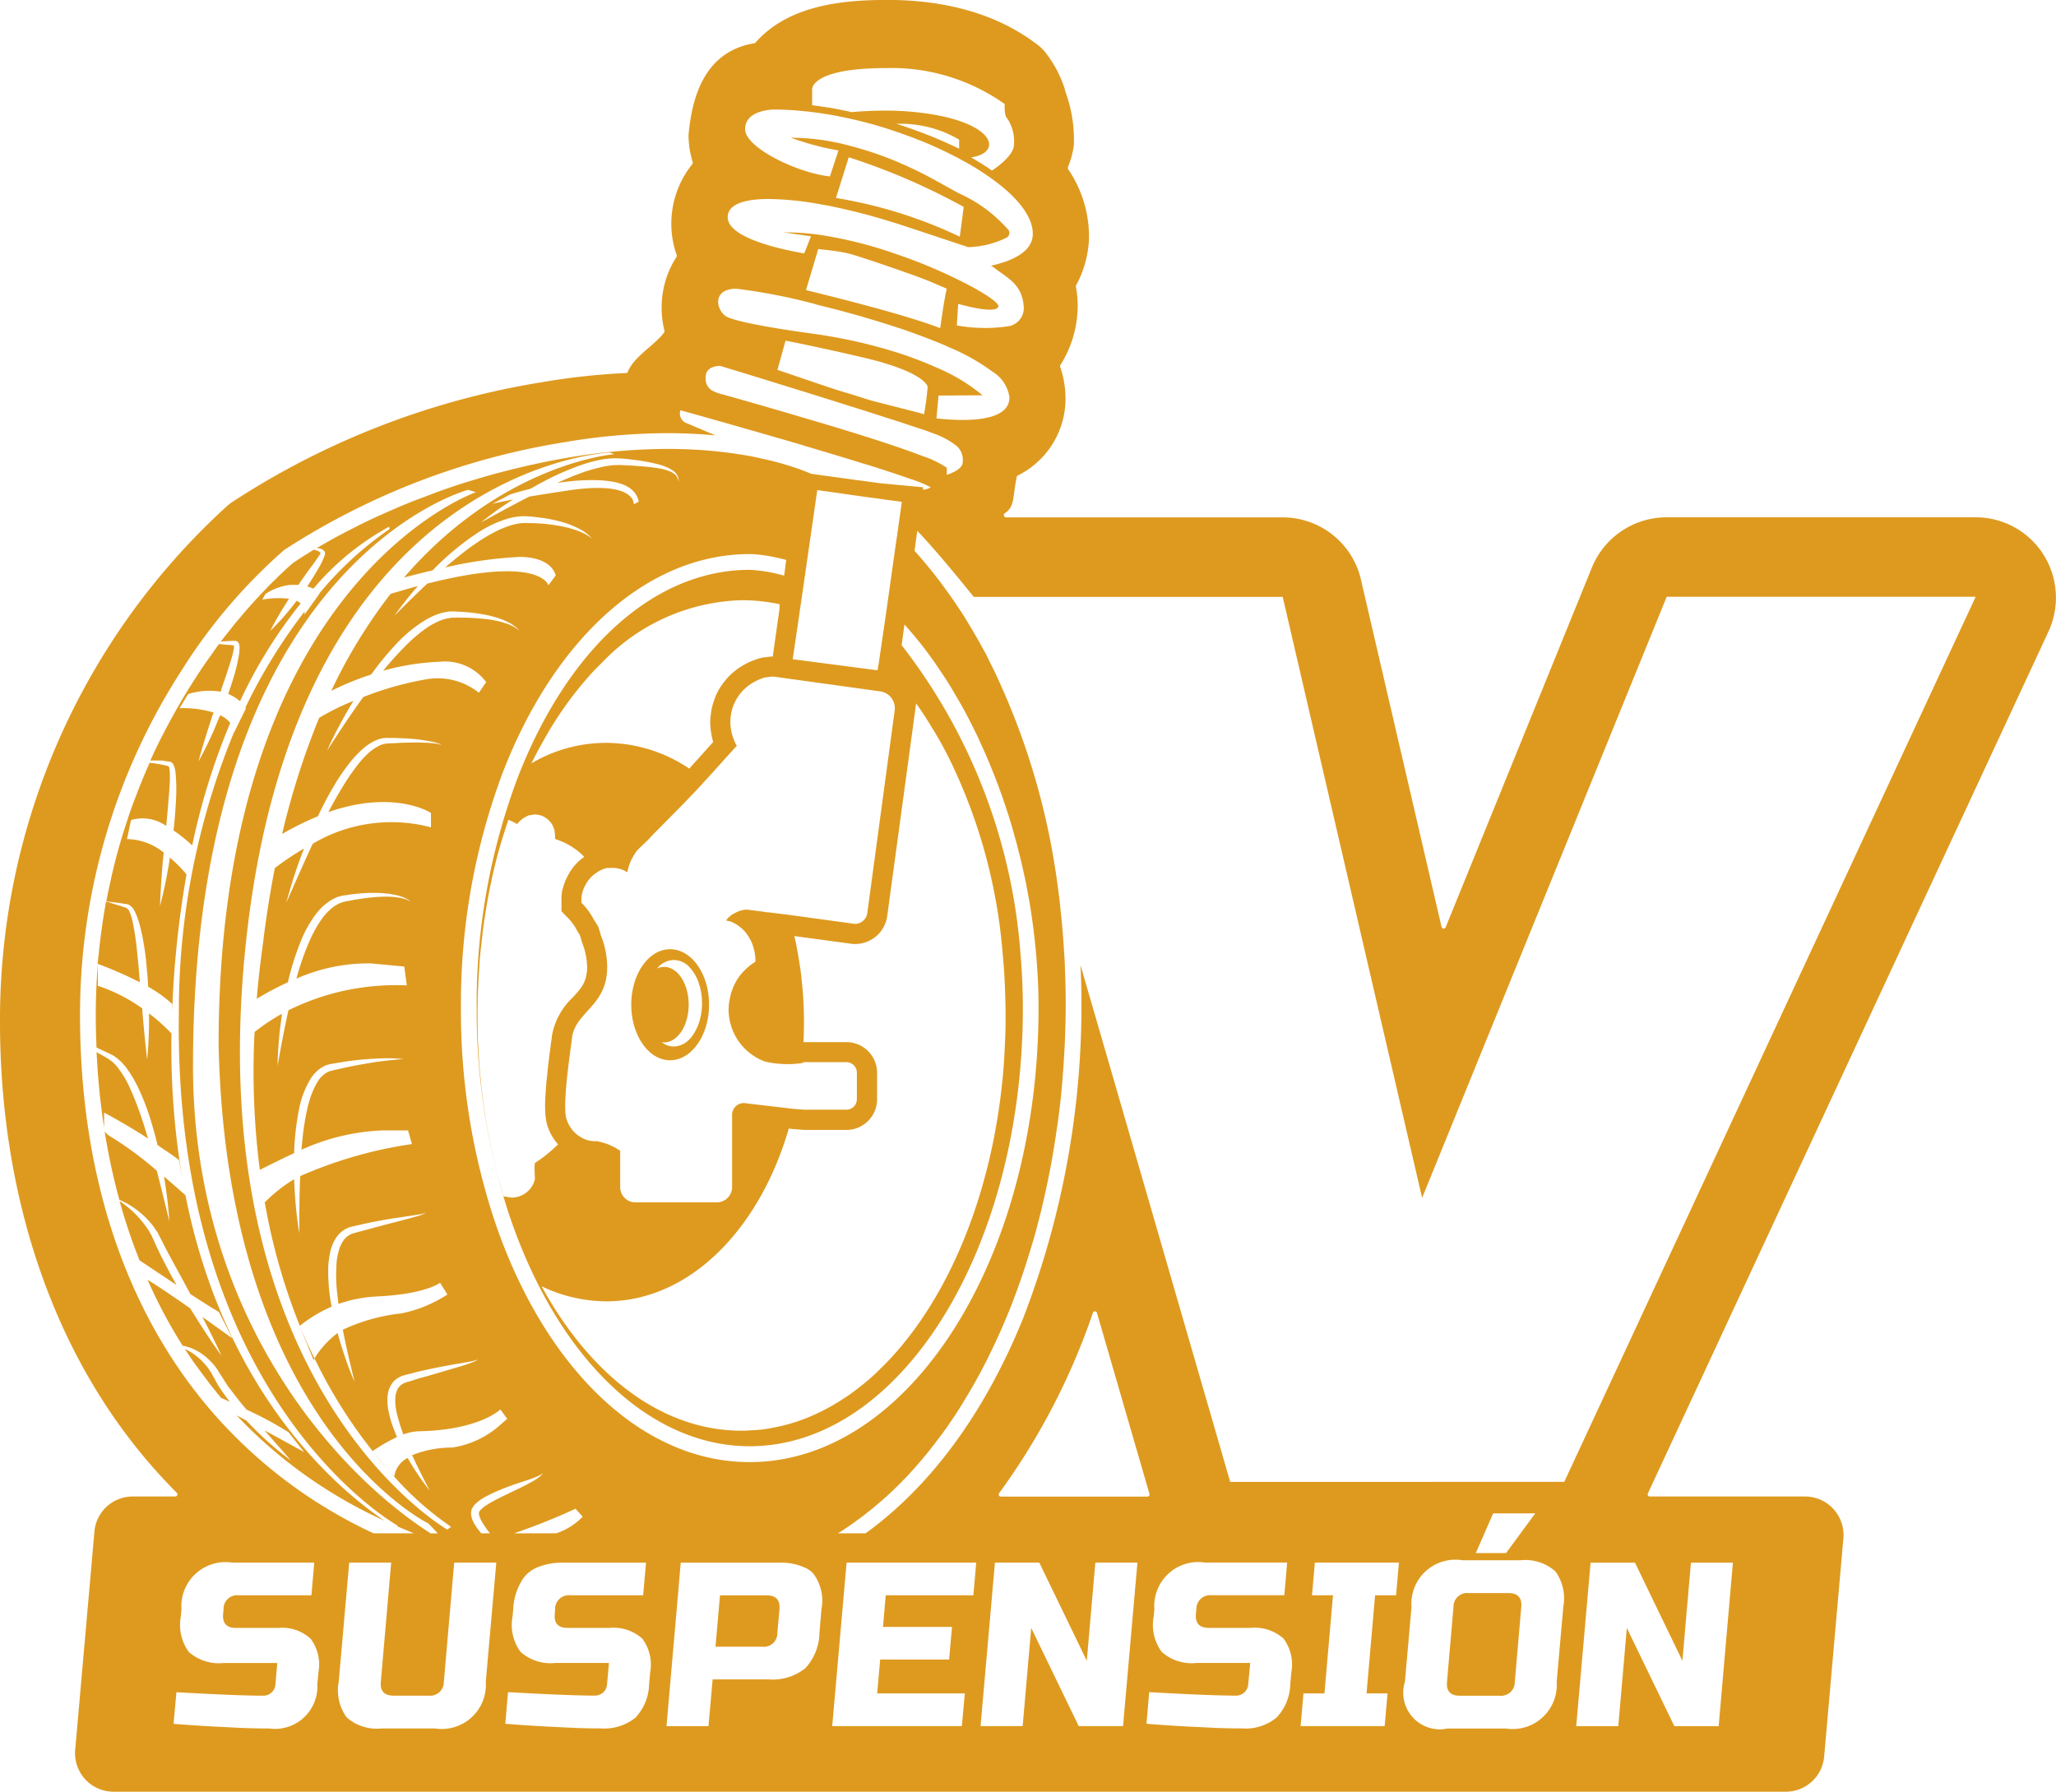 <svg xmlns="http://www.w3.org/2000/svg" width="122.848" height="107.061" viewBox="0 0 122.848 107.061"><g transform="translate(-31.519 -27.97)"><path d="M37.417,63.842c-.036-.44-.081-.878-.126-1.317s-.107-.878-.188-1.307a5.2,5.2,0,0,0-.143-.626,2.506,2.506,0,0,0-.109-.287.477.477,0,0,0-.161-.205.088.088,0,0,0-.053-.027l-.081-.027-.161-.054-.321-.1c-.109-.036-.216-.061-.322-.1s-.2-.061-.3-.08c-.09.5-.171,1-.243,1.522-.036.25-.071.5-.1.76-.017.117-.036.241-.044.358s-.027.233-.036.358c-.027.233-.054.475-.073.716a24.4,24.4,0,0,1,2.517,1.1Z" transform="translate(2.402 22.135)" fill="#de9a1f"/><path d="M39.98,52.766h.18a.048.048,0,0,1,.036.01.124.124,0,0,1,.09.044.019.019,0,0,1,.017.019l.019.008a.1.1,0,0,0,.027.036.475.475,0,0,0,.025.063.988.988,0,0,1,.037.178.764.764,0,0,1-.01.161,1.611,1.611,0,0,1-.027.306,10.913,10.913,0,0,1-.25,1.119c-.109.367-.224.735-.35,1.093-.008.044-.036.088-.044.134a2.709,2.709,0,0,1,.706.438,28.424,28.424,0,0,1,3.627-5.846.905.905,0,0,0-.251-.153c-.143.2-.3.394-.457.582a13.093,13.093,0,0,1-1.11,1.208c.241-.492.519-.957.806-1.424.107-.161.205-.331.312-.492a5.419,5.419,0,0,0-1.594.054l.188-.341a3.4,3.4,0,0,1,1.433-.536c.2-.008.367-.008.528,0a.1.1,0,0,0,.027-.036c.3-.448.626-.888.94-1.317.08-.107.153-.224.233-.331.036-.054.063-.107.1-.161a.3.3,0,0,0,.027-.063c-.008-.027-.063-.063-.107-.1s-.117-.044-.18-.071a.46.46,0,0,0-.115-.027c-.081.046-.161.1-.234.144s-.134.088-.2.124c-.394.243-.635.412-.742.484a.136.136,0,0,0-.036.027.03.03,0,0,0-.019.008s-.161.126-.438.385c-.081.081-.18.17-.287.268-.063.063-.134.126-.207.2l-.151.151c-.2.188-.421.412-.653.664-.109.107-.216.222-.322.339-.429.457-.9.995-1.4,1.6-.144.17-.278.35-.421.528s-.3.368-.44.565l.385-.027C39.783,52.776,39.881,52.776,39.98,52.766Z" transform="translate(5.425 13.495)" fill="#de9a1f"/><path d="M35.768,67.283l.107.053.1.054c.036.027.063.044.1.071a3.375,3.375,0,0,1,.339.287c.1.107.2.224.287.331.09.126.17.241.251.358a8.5,8.5,0,0,1,.421.743,14.328,14.328,0,0,1,.645,1.567c.178.528.331,1.066.474,1.6.027.126.063.243.09.367.421.3.913.6,1.28.9l.243,1.361a47.128,47.128,0,0,1-.691-8.926,11.254,11.254,0,0,0-1.343-1.2v.071A24.32,24.32,0,0,1,37.96,67.6c-.107-.894-.188-1.772-.268-2.658l-.027-.394A9.822,9.822,0,0,0,35.014,63.2v-1.28c-.08.984-.124,2-.124,3.035,0,.394.008.8.017,1.192.008.25.019.5.027.742l.743.35Z" transform="translate(2.351 23.673)" fill="#de9a1f"/><path d="M37.874,57.658l.081.008.027.008h.027a.275.275,0,0,1,.088.054c.019.009.036.036.054.044a.135.135,0,0,0,.036.054l.019.054.017.044a1.346,1.346,0,0,1,.09.35c.008.107.027.222.027.331a10.49,10.49,0,0,1,.008,1.307c-.019.429-.054.859-.09,1.29-.017.2-.036.384-.063.572a9.459,9.459,0,0,1,1.12.9,40.056,40.056,0,0,1,2.273-7.324,1.764,1.764,0,0,0-.6-.457c-.107.233-.205.475-.3.716a21.967,21.967,0,0,1-1,2.05c.2-.743.421-1.46.653-2.184.08-.251.161-.5.251-.743a6.433,6.433,0,0,0-2.033-.26l.511-.842a4.254,4.254,0,0,1,1.943-.143,1.035,1.035,0,0,0,.044-.153c.126-.358.251-.716.367-1.074s.233-.708.322-1.066c.019-.088.036-.178.054-.26a.652.652,0,0,0,.008-.124.131.131,0,0,0,0-.081l-.1-.017-.287-.027c-.161-.008-.322-.027-.492-.046h-.008c-.126.161-.251.333-.367.511q-.552.751-1.1,1.612c-.519.8-1.039,1.682-1.541,2.622-.088.161-.178.322-.258.492-.3.555-.574,1.129-.842,1.728.241-.008.484-.008.725,0C37.652,57.63,37.759,57.639,37.874,57.658Z" transform="translate(3.689 15.812)" fill="#de9a1f"/><path d="M36.235,63.234l.17.027.08.008a.323.323,0,0,1,.109.036.746.746,0,0,1,.3.278,2.856,2.856,0,0,1,.161.322,5.623,5.623,0,0,1,.214.645c.117.446.2.886.27,1.334s.115.878.151,1.324c.037.341.054.672.073,1a7.215,7.215,0,0,1,1.433,1.03v.484a59.828,59.828,0,0,1,.859-8.229,8,8,0,0,0-.995-1c-.017.117-.036.243-.053.367-.144.842-.314,1.692-.538,2.526.036-.869.09-1.719.161-2.578.019-.207.046-.4.063-.618a3.579,3.579,0,0,0-2.193-.806l.241-1.137a2.448,2.448,0,0,1,2.1.35c.017-.107.025-.224.036-.35.036-.421.08-.85.107-1.271.044-.429.071-.85.08-1.271,0-.1,0-.205-.008-.3a2.03,2.03,0,0,0-.036-.287.2.2,0,0,0-.027-.081h-.008l-.081-.025c-.1-.027-.2-.054-.3-.073-.251-.044-.5-.088-.752-.115-.178.394-.35.8-.511,1.208-.107.251-.205.511-.3.771-.071.17-.134.339-.2.519-.1.268-.2.545-.287.832a33.656,33.656,0,0,0-1.056,3.814c-.071.314-.134.636-.2.959a.393.393,0,0,0-.019.107.25.25,0,0,1-.008.08c.214.019.421.046.635.073C36.011,63.19,36.128,63.217,36.235,63.234Z" transform="translate(2.608 18.722)" fill="#de9a1f"/><path d="M44.638,79.068c.322.411.643.788.949,1.137Z" transform="translate(9.148 35.631)" fill="#de9a1f"/><path d="M37.537,68.734c-.18-.519-.377-1.029-.6-1.521a5.852,5.852,0,0,0-.823-1.37,2.873,2.873,0,0,0-.278-.278.522.522,0,0,1-.071-.054.543.543,0,0,1-.08-.053A.678.678,0,0,1,35.6,65.4l-.09-.054-.591-.339a41.843,41.843,0,0,0,.448,4.513v-.9s1.29.681,2.624,1.55C37.849,69.693,37.706,69.209,37.537,68.734Z" transform="translate(2.372 25.828)" fill="#de9a1f"/><path d="M42.952,76.6c-.3-.618-.591-1.261-.878-1.942l.823,2.023Z" transform="translate(7.36 32.556)" fill="#de9a1f"/><path d="M45.484,80.074a.026.026,0,0,1,.008-.017c-.08-.081-.151-.161-.233-.251Z" transform="translate(9.582 36.146)" fill="#de9a1f"/><path d="M40.837,70.347l.01-.01a.313.313,0,0,1-.019-.063Z" transform="translate(6.492 29.499)" fill="#de9a1f"/><path d="M40.723,78.617a.26.26,0,0,0-.063-.073c-.063-.088-.126-.17-.2-.268l-.188-.26-.178-.268-.09-.134c-.027-.054-.054-.1-.081-.153l-.3-.547a.619.619,0,0,0-.08-.124l-.09-.136a1.448,1.448,0,0,0-.18-.233,3.734,3.734,0,0,0-.922-.8,3.176,3.176,0,0,0-.322-.161c.161.251.331.5.5.752.446.609.76,1.03,1.012,1.361l.643.8C40.357,78.445,40.535,78.527,40.723,78.617Z" transform="translate(4.539 33.119)" fill="#de9a1f"/><path d="M39.131,75.267c-.126-.233-.26-.465-.385-.7l-.339-.645c-.109-.216-.224-.429-.322-.645-.054-.115-.109-.224-.161-.331l-.144-.339c-.053-.1-.1-.207-.143-.306l-.09-.151a.84.84,0,0,0-.09-.153,6.044,6.044,0,0,0-1.728-1.747,34.109,34.109,0,0,0,1.183,3.519v.019C37.332,74.067,38.218,74.659,39.131,75.267Z" transform="translate(2.935 29.484)" fill="#de9a1f"/><path d="M41.518,81.522a3.025,3.025,0,0,1,.429.519l.17.277.171.26.08.134.081.126.178.26c.134.161.251.331.385.5.214.277.438.555.67.823a21.02,21.02,0,0,1,2.507,1.351l.932,1.183c-.134-.071-1.2-.664-2.373-1.3.519.591,1.057,1.19,1.577,1.8a19.382,19.382,0,0,1-1.962-1.674c-.241-.233-.474-.475-.706-.716-.2-.109-.385-.207-.574-.306a28.031,28.031,0,0,0,8.846,6.3C49.37,89.338,42.369,83.652,40,71.459l.019.143s-.672-.608-1.271-1.11c.151.886.26,1.782.322,2.677-.251-1.012-.494-2.023-.754-3.026a20.876,20.876,0,0,0-2.909-2.13l-.2-.205c.008.1.027.187.044.287a37.757,37.757,0,0,0,.825,3.778v.008a4.657,4.657,0,0,1,1,.572A4.872,4.872,0,0,1,38.134,73.5a1.746,1.746,0,0,1,.107.16l.109.153c.063.107.115.224.178.341s.107.205.161.312l.161.322c.224.421.448.842.681,1.263.268.484.528.976.788,1.46.681.446,1.307.842,1.7,1.064l.806,1.577c-.09-.063-.859-.609-1.782-1.271.394.76.779,1.531,1.137,2.31-.572-.779-1.1-1.594-1.611-2.419-.09-.134-.17-.268-.251-.4-.957-.672-1.969-1.361-2.551-1.709A29.66,29.66,0,0,0,39.862,80.6a3.006,3.006,0,0,1,.555.16A3.249,3.249,0,0,1,41.518,81.522Z" transform="translate(2.571 27.778)" fill="#de9a1f"/><path d="M59.759,84.132H56.975l-.268,3.07h2.784a.813.813,0,0,0,.913-.833l.126-1.4C60.573,84.409,60.324,84.132,59.759,84.132Z" transform="translate(17.564 39.162)" fill="#de9a1f"/><path d="M86.131,84.052H83.76a.821.821,0,0,0-.913.833l-.385,4.467c-.054.555.205.833.76.833H85.6a.822.822,0,0,0,.913-.833l.385-4.467C86.948,84.33,86.688,84.052,86.131,84.052Z" transform="translate(35.518 39.106)" fill="#de9a1f"/><path d="M153.613,61.1a4.787,4.787,0,0,0-4.057-2.22H131.1a4.823,4.823,0,0,0-4.459,2.989l-8.739,21.5a.13.13,0,0,1-.249-.017l-4.817-20.753a4.8,4.8,0,0,0-4.683-3.715H91.631a.137.137,0,0,1-.081-.243c.618-.4.467-.957.716-2.157a.11.11,0,0,1,.063-.1,5.131,5.131,0,0,0,2.857-4.549,5.966,5.966,0,0,0-.322-1.952.114.114,0,0,1,.019-.107,6.674,6.674,0,0,0,1.029-3.625,6.351,6.351,0,0,0-.115-1.093,6.4,6.4,0,0,0,.788-2.758,7.165,7.165,0,0,0-1.244-4.225.132.132,0,0,1-.019-.1,5.289,5.289,0,0,0,.358-1.3,8.239,8.239,0,0,0-.457-3.1,1.56,1.56,0,0,1-.08-.278A6.942,6.942,0,0,0,93.9,31a3.6,3.6,0,0,0-.285-.278c-.9-.681-3.608-2.756-9.07-2.756-2.65,0-5.927.3-7.9,2.568a.053.053,0,0,1-.046.019c-3.089.5-3.751,3.42-3.939,5.47a5.4,5.4,0,0,0,.251,1.638.145.145,0,0,1-.027.117,5.668,5.668,0,0,0-.932,5.435.139.139,0,0,1-.008.107,5.343,5.343,0,0,0-.572,1.154,5.667,5.667,0,0,0-.153,3.25.149.149,0,0,1-.019.109c-.528.742-1.826,1.45-2.166,2.354-.019.036-.044.071-.09.071a40.474,40.474,0,0,0-5.077.555,47.685,47.685,0,0,0-18.5,7.171c-.071.046-.143.109-.214.161A41.474,41.474,0,0,0,31.519,89.066c0,10.116,3.07,20.609,10.564,28.1a.13.13,0,0,1-.088.222H39.434a2.291,2.291,0,0,0-2.274,2.113l-1.146,13a2.3,2.3,0,0,0,2.274,2.526h99.953a2.3,2.3,0,0,0,2.274-2.113l1.146-13a2.3,2.3,0,0,0-2.274-2.526H130.1a.128.128,0,0,1-.117-.187l23.932-51.49A4.818,4.818,0,0,0,153.613,61.1ZM80.045,33.3a.556.556,0,0,1,.143-.322c.306-.375,1.263-.94,4.289-.94a11.687,11.687,0,0,1,6.974,2.078l.1.071s-.044.691.153.861a2.461,2.461,0,0,1,.4,1.558c0,.618-.93,1.3-1.315,1.556-.054-.036-.1-.071-.153-.107-.339-.233-.716-.457-1.091-.681,1.728-.25,1.548-1.772-1.826-2.48a16.733,16.733,0,0,0-3.359-.314c-.706,0-1.37.037-1.96.09-.446-.107-.886-.188-1.288-.26-.314-.044-.645-.1-1.012-.143a.122.122,0,0,0-.054-.008Zm8.784,3.018v.536a28.265,28.265,0,0,0-3.743-1.485A6.9,6.9,0,0,1,88.829,36.314ZM77.458,39.86a18.176,18.176,0,0,1,3.294.358h.036c.063.008.126.025.188.036a36.006,36.006,0,0,1,3.929,1.012.033.033,0,0,1,.027.008c.161.044.331.1.492.153,1.012.331,3.519,1.173,3.922,1.3a.387.387,0,0,0,.1.008,5.6,5.6,0,0,0,2.2-.555.326.326,0,0,0,.134-.465,8.608,8.608,0,0,0-2.945-2.186c-.027-.008-.063-.036-.09-.044-.9-.492-1.942-1.11-3.043-1.594a.3.3,0,0,0-.09-.044c-.126-.054-.26-.109-.385-.17a21.055,21.055,0,0,0-2.991-1.013,13.5,13.5,0,0,0-3.464-.465,16.726,16.726,0,0,0,2.846.762l-.509,1.548c-1.853-.178-5.068-1.692-5.068-2.819,0-1.147,1.629-1.175,1.736-1.175a16.7,16.7,0,0,1,1.864.109,1.824,1.824,0,0,1,.205.017c.063.01.134.019.2.027.331.036.662.09,1,.144.214.036.429.071.653.124.214.037.438.09.662.136.107.025.207.053.314.071a.218.218,0,0,0,.071.017c.735.18,1.46.385,2.176.628.1.036.2.071.3.1l.375.134a.113.113,0,0,1,.063.027A22.836,22.836,0,0,1,88.542,37.3a1.093,1.093,0,0,1,.178.09.429.429,0,0,1,.117.063.287.287,0,0,1,.08.044,15.55,15.55,0,0,1,1.5.9l.18.124c.063.036.115.081.178.126,1.514,1.085,2.454,2.247,2.454,3.286V42c-.036.959-1.1,1.46-1.971,1.711-.09.027-.178.053-.26.071-.1.027-.178.044-.268.063a1.965,1.965,0,0,1,.233.153l.216.161c.733.536,1.433.922,1.512,2.174A1.1,1.1,0,0,1,91.8,47.46a9.543,9.543,0,0,1-3.106-.044c.008-.3.08-1.29.08-1.29s2.256.662,2.4.161c.063-.2-.779-.788-2.132-1.468a2.126,2.126,0,0,0-.2-.1A30.135,30.135,0,0,0,85.212,43.2a.579.579,0,0,0-.109-.036,25,25,0,0,0-4.333-1.119,14.075,14.075,0,0,0-2.256-.188h-.161l1.629.233c-.027.008-.358.949-.421,1.02C78.3,42.894,75,42.205,75,40.951,75,40.182,75.971,39.86,77.458,39.86Zm4.011-.059c.054-.178.764-2.434.764-2.434A39.2,39.2,0,0,1,89.1,40.331s-.221,1.779-.239,1.779A27.343,27.343,0,0,0,81.469,39.8Zm6.226,7.777c-2.015-.788-6.3-1.853-8.016-2.274l.732-2.458c0,.019,1.141.1,1.811.273.555.126,4,1.314,4.712,1.609.01,0,1.152.485,1.152.494C87.88,46.145,87.73,47.408,87.695,47.577ZM75.5,45.221h.01a34.679,34.679,0,0,1,4.7.913c.071.027.153.046.241.073,1.487.358,3.135.823,4.71,1.343.08.027.153.044.224.071q1.021.349,1.96.725c.019.01.036.01.054.019.285.115.555.224.815.35a12.238,12.238,0,0,1,2.6,1.458,2.15,2.15,0,0,1,1.022,1.541c0,1.843-4.1,1.261-4.36,1.261,0,0,.09-1.091.126-1.37l2.622-.017A10.757,10.757,0,0,0,87.4,49.9l-.054-.027c-.6-.26-1.29-.536-2.1-.8-.233-.073-.482-.144-.733-.224a31,31,0,0,0-4.3-.923l-.564-.08s-4.272-.574-4.817-1.02C74.271,46.359,74.137,45.232,75.5,45.221Zm11.236,7.5c-.341-.107-2.828-.723-3.257-.847-.457-.144-.932-.3-1.414-.44l-.645-.2c-.492-.153-3.43-1.163-3.447-1.163l.482-1.743c1.047.188,4.644.976,5.557,1.236l.134.037c.207.061.4.124.6.187,1.889.618,2.193,1.173,2.2,1.3A15.941,15.941,0,0,1,86.732,52.724Zm-12.2-2.891s.536.161,1.387.421,2.033.626,3.3,1.02l.348.107c.878.27,1.8.565,2.687.842.9.278,1.772.565,2.534.806.088.027.178.054.26.081.1.036.178.061.268.088.591.2,1.1.368,1.5.492a.331.331,0,0,0,.09.036c.187.073.339.126.457.171a4.614,4.614,0,0,1,1.181.626c.017.008.036.027.054.036a1.1,1.1,0,0,1,.438,1.039c0,.375-.626.635-.859.716a.224.224,0,0,1-.09.027v-.421a6.069,6.069,0,0,0-1.477-.708c-1.621-.626-4.262-1.45-6.67-2.157-2.739-.815-5.175-1.5-5.408-1.558a2.392,2.392,0,0,1-.492-.2.009.009,0,0,0-.01-.008.817.817,0,0,1-.348-.788C73.68,49.842,74.457,49.833,74.53,49.833ZM36.3,88.627a37.894,37.894,0,0,1,6.042-20.556,32.567,32.567,0,0,1,6.1-7.19l.017-.017.019-.019A43.285,43.285,0,0,1,65.263,54.39a36.954,36.954,0,0,1,6.151-.538c1.039,0,2,.054,2.865.134-.358-.151-.681-.285-.949-.4-.421-.178-.7-.3-.771-.322a.62.62,0,0,1-.385-.779c.8.216,4.029,1.129,7.288,2.078.019.008.046.019.071.027,1.137.339,2.356.7,3.529,1.066l.143.044c.134.036.268.08.4.117l.019.025h.063c.708.234,1.351.44,1.87.618a.383.383,0,0,0,.1.036l.019.01c.054.008.09.036.134.044a.543.543,0,0,0,.1.036,6.6,6.6,0,0,1,1.217.5.916.916,0,0,1-.465.143l.019-.143-2.5-.234-.752-.1-.153-.025-.653-.081-.241-.036-1.9-.26L80,56.279h-.019a.579.579,0,0,0-.107-.046,14.114,14.114,0,0,0-1.361-.482c-.205-.063-.421-.126-.645-.18-.115-.036-.233-.063-.35-.09-.17-.044-.331-.08-.509-.115-.216-.054-.44-.1-.672-.144-.287-.053-.591-.1-.894-.143-.287-.044-.591-.08-.9-.117-.547-.063-1.119-.107-1.736-.134-.117-.008-.243-.017-.377-.017-.331-.01-.662-.019-1.012-.019a36.3,36.3,0,0,0-5.99.528,46.457,46.457,0,0,0-5.085,1.173c-.708.207-1.4.421-2.05.645-.331.117-.662.233-.984.358s-.645.243-.949.358c-.18.063-.358.144-.538.216-.367.143-.716.3-1.056.448-.171.071-.341.151-.5.222-.547.243-1.047.484-1.5.716-.233.117-.465.234-.681.35-.322.17-.626.331-.894.484s-.53.3-.752.429a.725.725,0,0,1,.2.027.518.518,0,0,1,.233.126.25.25,0,0,1,.044.063l.008.017.01.01v.025a.061.061,0,0,1,.008.037v.025a.418.418,0,0,1-.036.134,1.936,1.936,0,0,1-.081.207,4.067,4.067,0,0,1-.178.367c-.243.429-.5.85-.771,1.254a1.81,1.81,0,0,1,.368.134A15.9,15.9,0,0,1,54.77,59.44l.027.143a20.48,20.48,0,0,0-4.208,3.86l.008.017-.886,1.236a1.4,1.4,0,0,0,.008-.188,32.131,32.131,0,0,0-3.537,5.74c.01.008.019.027.036.044L45.5,71.75v-.027a43.8,43.8,0,0,0-3.294,16.751c-.339,23.144,13.035,30.63,13.035,30.63l.063.09c.054.017.1.044.153.063.26.107.519.222.8.331H53.839a28.878,28.878,0,0,1-9.391-6.966C39.12,106.632,36.3,98.332,36.3,88.627ZM86.4,66.271c.278.339.555.7.806,1.064.143.188.268.377.394.565.367.536.725,1.091,1.056,1.682.4.653.762,1.353,1.112,2.069.115.224.222.448.321.681.216.457.421.93.618,1.414.153.377.306.752.448,1.137a.749.749,0,0,1,.046.126c.115.314.233.626.331.94.088.25.17.5.25.752.1.322.2.645.287.967s.188.653.268.984.171.653.243.984.153.672.224,1.012l.134.708c.08.429.153.859.214,1.288.081.547.153,1.085.207,1.64.027.233.053.474.071.716.027.268.044.547.063.823.017.251.036.511.044.771.027.536.036,1.074.036,1.611,0,14.979-7.726,27.128-17.262,27.128-6.66,0-12.453-5.944-15.318-14.656A39.9,39.9,0,0,1,59.06,88.206a39.379,39.379,0,0,1,2.515-14.118c3.026-7.8,8.5-13.01,14.736-13.01a4.577,4.577,0,0,1,.492.027c.09.008.188.019.287.036a6.565,6.565,0,0,1,.762.134c.088.019.187.036.285.063.117.027.243.054.358.09l-.008.08-.027.171-.017.178-.036.243-.036.268a8.829,8.829,0,0,0-2.061-.35c-5.657,0-10.842,4.647-13.859,12.418A38.45,38.45,0,0,0,60,88.206a39.325,39.325,0,0,0,1.889,12.185c2.848,8.631,8.381,13.994,14.424,13.994,9,0,16.323-11.747,16.323-26.179,0-1.074-.046-2.14-.136-3.177v-.01a34.149,34.149,0,0,0-7.108-18.5l.161-1.173.008-.063C85.846,65.6,86.125,65.93,86.4,66.271ZM60.312,118.888a5.548,5.548,0,0,0,.484.7h-.519a3.908,3.908,0,0,1-.358-.475,1.653,1.653,0,0,1-.241-.572.818.818,0,0,1,.025-.385.877.877,0,0,1,.046-.09c.017-.036.036-.054.044-.08s.036-.046.054-.073l.063-.063a2.505,2.505,0,0,1,.474-.367c.17-.1.341-.188.511-.268.339-.161.681-.3,1.03-.429s.7-.243,1.047-.358c.17-.054.348-.117.519-.188a1.494,1.494,0,0,0,.241-.107.556.556,0,0,0,.224-.153.579.579,0,0,1-.18.216c-.071.053-.151.107-.222.161-.161.107-.322.187-.484.277-.331.18-.664.331-.995.492s-.662.314-.976.484c-.161.08-.312.17-.457.26a1.754,1.754,0,0,0-.385.3.4.4,0,0,0-.107.144.284.284,0,0,0-.008.151A1.327,1.327,0,0,0,60.312,118.888ZM57.2,117.035c-.321-.394-.608-.8-.886-1.225-.151-.243-.3-.484-.438-.726a1.482,1.482,0,0,0-.8,1.12,18.575,18.575,0,0,0,3.393,2.991l-.222.17s-14.89-8.532-12.025-35.15c3.045-28.427,21.739-29.206,21.739-29.206l.26.1s-6.643.509-12.562,7.368c.2-.054.85-.224,1.711-.429a15.977,15.977,0,0,1,2.739-2.274,6.952,6.952,0,0,1,1.657-.788,3.9,3.9,0,0,1,.93-.17h.233c.081.008.153.008.234.017a3.616,3.616,0,0,1,.446.046,8.426,8.426,0,0,1,1.774.367l.214.08.207.09c.071.027.143.063.205.09s.134.071.205.107a2.508,2.508,0,0,1,.7.555,2.105,2.105,0,0,0-.368-.251l-.088-.053-.109-.046a1.155,1.155,0,0,0-.2-.088,5.139,5.139,0,0,0-.832-.26,10.4,10.4,0,0,0-1.738-.233c-.151-.01-.3-.01-.438-.01-.071,0-.153-.008-.224-.008l-.205.008a3.346,3.346,0,0,0-.815.18c-.134.044-.26.1-.394.151s-.26.117-.385.18q-.39.2-.752.429a14.425,14.425,0,0,0-1.416,1.02c-.285.224-.564.458-.832.691a24.684,24.684,0,0,1,4.413-.628s1.826-.1,2.195,1.1l-.44.591s-.457-1.816-7.234-.1c-.672.628-1.326,1.271-1.969,1.925a21.72,21.72,0,0,1,1.405-1.78c-.511.134-1.049.3-1.629.465a31.079,31.079,0,0,0-3.546,5.8,16.47,16.47,0,0,1,2.381-.976c.115-.151.224-.3.331-.448a18.45,18.45,0,0,1,1.28-1.494,8.168,8.168,0,0,1,1.55-1.263,4.226,4.226,0,0,1,.932-.44,3.519,3.519,0,0,1,.518-.115,1.306,1.306,0,0,1,.27-.01.619.619,0,0,1,.126,0l.124.01a10.614,10.614,0,0,1,1.979.249c.081.019.161.046.243.063l.241.073c.081.025.153.061.233.088.036.019.081.027.117.046l.115.053a.648.648,0,0,1,.109.054l.115.054a1.545,1.545,0,0,1,.207.134,1.729,1.729,0,0,1,.2.151.861.861,0,0,1,.161.188,1.415,1.415,0,0,0-.4-.287c-.071-.025-.143-.071-.214-.1l-.117-.044a.6.6,0,0,1-.115-.036,5.642,5.642,0,0,0-.94-.216c-.161-.027-.322-.036-.484-.053s-.322-.027-.484-.036-.322-.019-.484-.019-.322,0-.484-.008l-.124.008h-.117a.919.919,0,0,0-.224.027,2.572,2.572,0,0,0-.438.107,4.5,4.5,0,0,0-.825.421,8.93,8.93,0,0,0-1.441,1.227,18.466,18.466,0,0,0-1.236,1.387,14.444,14.444,0,0,1,3.376-.536,3.074,3.074,0,0,1,2.775,1.217l-.438.636a3.927,3.927,0,0,0-3.072-.815,19.073,19.073,0,0,0-3.841,1.074v.008c-.752,1.039-1.468,2.113-2.157,3.2.251-.591.547-1.163.859-1.736.224-.421.467-.832.718-1.244a14.523,14.523,0,0,0-2.05,1.012,46.244,46.244,0,0,0-2.212,6.939,17.429,17.429,0,0,1,2.139-1.056c.019-.037.027-.063.046-.1.268-.565.563-1.129.886-1.675a12.393,12.393,0,0,1,1.083-1.567,7.13,7.13,0,0,1,.681-.7,3.326,3.326,0,0,1,.4-.3,2.959,2.959,0,0,1,.457-.233,1.511,1.511,0,0,1,.53-.107h.484l.474.019.484.025c.314.027.635.063.949.117.161.027.314.054.475.09.071.027.151.044.224.071a1.043,1.043,0,0,1,.222.1,2.632,2.632,0,0,0-.465-.1c-.153-.019-.314-.027-.465-.036-.322-.008-.636-.019-.949-.008l-.475.008-.474.027-.234.008-.126.008a.42.42,0,0,0-.107.008,1.148,1.148,0,0,0-.4.109,2.685,2.685,0,0,0-.716.492,5.339,5.339,0,0,0-.609.672,13.618,13.618,0,0,0-1.029,1.531c-.251.419-.494.85-.716,1.288,3.965-1.378,6.124.054,6.124.054v.859a9.2,9.2,0,0,0-7.056.976c-.027.046-.044.081-.063.117-.519,1.127-1.02,2.264-1.522,3.41a29.828,29.828,0,0,1,1.057-3.24,17.1,17.1,0,0,0-1.747,1.173c-.268,1.405-.511,2.882-.7,4.45-.161,1.154-.287,2.264-.377,3.357a17.847,17.847,0,0,1,1.862-.986,15.763,15.763,0,0,1,.789-2.5,6.769,6.769,0,0,1,.984-1.7,4.7,4.7,0,0,1,.35-.367,4.914,4.914,0,0,1,.411-.312,2.874,2.874,0,0,1,.475-.234c.088-.025.17-.044.26-.061l.071-.019h.054l.124-.019a10.206,10.206,0,0,1,1.962-.124l.241.017.251.027a1.182,1.182,0,0,1,.241.036l.117.019.126.025.115.027.117.036c.08.027.161.054.233.081a1.852,1.852,0,0,1,.224.115.594.594,0,0,1,.187.144,1.207,1.207,0,0,0-.429-.188c-.08-.019-.161-.044-.233-.054l-.115-.017-.126-.019a5.542,5.542,0,0,0-.949-.017,3.936,3.936,0,0,0-.475.036c-.161.008-.322.036-.475.053l-.474.073c-.161.027-.314.063-.475.088l-.115.019-.054.019-.054.008c-.071.017-.143.044-.205.063a2.279,2.279,0,0,0-.385.205,2.646,2.646,0,0,0-.339.287,2.493,2.493,0,0,0-.3.331,6.193,6.193,0,0,0-.5.771,7.361,7.361,0,0,0-.4.832,15.116,15.116,0,0,0-.626,1.763c-.036.117-.063.224-.1.341a10.652,10.652,0,0,1,4.449-.913l2,.188.151,1.127a14.441,14.441,0,0,0-7.073,1.487c-.241,1.091-.457,2.2-.645,3.313,0-.636.054-1.271.109-1.908.044-.394.1-.8.151-1.2a12.274,12.274,0,0,0-1.638,1.093,45.79,45.79,0,0,0,.314,8.237c.115-.054,1.039-.53,2.05-1a15.668,15.668,0,0,1,.3-2.66,5.517,5.517,0,0,1,.7-1.808,2.1,2.1,0,0,1,.762-.716c.036-.019.08-.036.115-.054l.134-.044.136-.036c.044-.01.08-.01.115-.019.161-.027.314-.054.475-.08a16.561,16.561,0,0,1,1.9-.216c.323-.019.636-.036.957-.036s.636.017.959.053c-.322.01-.636.046-.949.081s-.628.071-.94.126c-.618.1-1.244.214-1.853.35-.153.036-.3.071-.465.107l-.109.027-.1.025-.088.037a.248.248,0,0,0-.09.044,1.561,1.561,0,0,0-.574.582,4.8,4.8,0,0,0-.375.806,8.681,8.681,0,0,0-.243.867,15.252,15.252,0,0,0-.277,1.809c-.019.188-.036.367-.054.555a12.886,12.886,0,0,1,4.817-1.156H55.9l.233.815a25.589,25.589,0,0,0-6.679,1.916c-.046,1.137-.054,2.274-.046,3.42-.107-.608-.178-1.225-.233-1.853-.036-.457-.063-.922-.08-1.387a9.116,9.116,0,0,0-1.755,1.387,36.6,36.6,0,0,0,2.094,7.378,8.241,8.241,0,0,1,1.9-1.146,11.033,11.033,0,0,1-.2-2.427,5.7,5.7,0,0,1,.134-.922,2.556,2.556,0,0,1,.412-.878,1.589,1.589,0,0,1,.385-.35,1.476,1.476,0,0,1,.474-.205c.153-.036.3-.071.448-.1l.44-.1c.591-.126,1.181-.233,1.78-.322l.9-.134c.153-.027.3-.046.448-.071a1.482,1.482,0,0,0,.429-.117,1.124,1.124,0,0,1-.2.107l-.216.081c-.151.044-.3.08-.438.126-.3.08-.582.151-.878.233-.582.143-1.156.3-1.738.457l-.867.233a1.124,1.124,0,0,0-.6.429,1.979,1.979,0,0,0-.312.725,3.576,3.576,0,0,0-.117.833,9.286,9.286,0,0,0,.063,1.719c.019.178.036.348.063.519a8.176,8.176,0,0,1,2.337-.448c2.9-.143,3.732-.815,3.732-.815l.44.7a7.9,7.9,0,0,1-2.75,1.129,10.956,10.956,0,0,0-3.5.976c.205,1.047.448,2.086.708,3.125-.243-.547-.448-1.1-.636-1.665-.143-.421-.268-.842-.385-1.263a5.532,5.532,0,0,0-1.378,1.512,29.134,29.134,0,0,0,3.474,5.543,10,10,0,0,1,1.458-.842.221.221,0,0,0-.025-.046c-.1-.241-.188-.474-.278-.716a6.867,6.867,0,0,1-.2-.752,3.257,3.257,0,0,1-.071-.788,1.625,1.625,0,0,1,.224-.823,1.155,1.155,0,0,1,.312-.341,1.441,1.441,0,0,1,.4-.205.894.894,0,0,0,.1-.027l.1-.027.178-.044.377-.1c.251-.063.492-.117.743-.17s.5-.107.752-.153l.752-.143.752-.126c.126-.027.251-.044.375-.071.063-.019.117-.027.18-.046a.367.367,0,0,0,.17-.08.484.484,0,0,1-.151.115,1.6,1.6,0,0,1-.18.073c-.117.053-.241.088-.358.134-.241.08-.492.151-.733.224l-1.46.429-.735.205-.358.117-.178.053-.1.027c-.027.008-.046.019-.073.027a.844.844,0,0,0-.268.143.945.945,0,0,0-.2.216,1.348,1.348,0,0,0-.153.609,3.086,3.086,0,0,0,.054.689,6.2,6.2,0,0,0,.18.7c.071.251.151.492.25.743a2.855,2.855,0,0,1,.878-.188c3.68-.063,4.915-1.307,4.915-1.307l.412.565-.35.3a5.534,5.534,0,0,1-2.936,1.414,6.388,6.388,0,0,0-2.4.457Q56.645,115.989,57.2,117.035ZM43.051,91.672c0-30.066,16.438-34.435,16.438-34.435l.465.144S44.581,62.7,44.581,90.4c.492,22.713,12.535,28.6,12.535,28.6l.564.591H57.25C51.43,115.862,43.051,106.408,43.051,91.672Zm23.055-34.99c1.862-.107,3.339.107,3.581,1.263l-.3.153s.143-1.443-3.967-.815c-.94.143-1.684.26-2.274.358-.976.5-1.933,1.02-2.892,1.548a20.892,20.892,0,0,1,1.916-1.37c-.833.153-1.137.233-1.236.26L62,57.515s.492-.161,1.217-.341c.4-.233.789-.438,1.191-.643a16.517,16.517,0,0,1,1.531-.664,8.838,8.838,0,0,1,1.621-.457l.214-.027.216-.017a3.429,3.429,0,0,1,.438-.008c.153,0,.287.017.421.025s.278.036.412.046a11.48,11.48,0,0,1,1.648.3,2.847,2.847,0,0,1,.777.331.9.9,0,0,1,.09.063c.027.027.054.046.081.071l.071.081c.017.027.036.063.054.09a.638.638,0,0,1,.08.4.774.774,0,0,0-.134-.367,1,1,0,0,0-.314-.233,2.914,2.914,0,0,0-.76-.216c-.268-.044-.538-.081-.806-.1s-.547-.044-.815-.063c-.143-.008-.277-.008-.412-.019s-.277-.017-.4-.008a2.665,2.665,0,0,0-.385.019l-.2.027a1.567,1.567,0,0,0-.2.036,9.845,9.845,0,0,0-1.539.446c-.429.161-.859.341-1.28.538C65.255,56.763,65.693,56.709,66.105,56.682Zm-.2,61.437.429.474a3.885,3.885,0,0,1-1.585.995H62.237A38.022,38.022,0,0,0,65.908,118.119Zm15.81-60.675.538.08.251.036.151.019.5.071,1,.134.287.044.788.1.171.027-.027.216-.071.492-.161,1.154c-.09-.088-.18-.17-.27-.26l.27.27-.161,1.083v.008L84.521,64.2v.008l-.134.923v.017l-.036.224-.3,2.05v.036l-.1.563-5.066-.662.411-2.794v-.017l.268-1.826.027-.2.036-.243.073-.509.618-4.289.008-.027.027-.2Zm-1.28-.959c.027.008.054.027.081.036s.036.027.053.036a.46.46,0,0,1-.071-.036A.368.368,0,0,1,80.439,56.485Zm-16.966,41.6v.161a.722.722,0,0,1,.008.134.29.29,0,0,1-.008.09,1.427,1.427,0,0,1-1.387,1.057c-.144,0-.243-.054-.385-.054a.243.243,0,0,1-.073-.019.03.03,0,0,0-.017-.008c-.126-.411-.241-.842-.358-1.271-.143-.547-.268-1.091-.385-1.646s-.224-1.137-.322-1.719a.749.749,0,0,1-.017-.144c-.063-.358-.117-.725-.161-1.091-.054-.394-.1-.8-.134-1.208-.036-.287-.054-.574-.081-.861-.008-.126-.017-.25-.017-.367-.019-.205-.027-.412-.037-.618-.036-.6-.044-1.208-.044-1.818,0-.25,0-.509.008-.76v-.331c.01-.27.019-.538.036-.806.019-.421.046-.842.073-1.253s.071-.825.115-1.227c.027-.205.054-.4.071-.609a36.215,36.215,0,0,1,.9-4.691c.2-.708.412-1.405.645-2.078l.008.01a4.555,4.555,0,0,1,.511.25,1.624,1.624,0,0,1,.725-.528c.1,0,.241-.044.339-.044a1.218,1.218,0,0,1,1.192,1.181.617.617,0,0,1,.008.126v.134l.054.044a4.092,4.092,0,0,1,1.692,1.047,2.9,2.9,0,0,0-.306.243,3.171,3.171,0,0,0-.25.251,3.322,3.322,0,0,0-.44.662,3.531,3.531,0,0,0-.17.367,3.12,3.12,0,0,0-.107.341.786.786,0,0,0-.046.151c-.017.09-.025.18-.036.278,0,.036-.008.08-.008.115v.842l.341.35a3.276,3.276,0,0,1,.474.591c.071.134.143.251.205.358a1.55,1.55,0,0,0,.081.134c.036.1.054.18.09.287l.017.09.008.017a4.185,4.185,0,0,1,.314,1.407v.061a.639.639,0,0,1,0,.18v.036a2,2,0,0,1-.036.26,1.617,1.617,0,0,1-.044.216,1.913,1.913,0,0,1-.306.618,1.992,1.992,0,0,1-.126.161c-.107.124-.222.26-.358.4a4.13,4.13,0,0,0-1.217,2.212l-.019.09v.044c0,.071-.025.205-.053.394-.027.233-.054.457-.09.672-.027.268-.063.528-.09.769-.008.09-.017.18-.027.26-.008.126-.017.243-.036.368s-.025.233-.036.348a.2.2,0,0,0,0,.071c-.017.1-.017.2-.027.3s-.008.178-.017.268c-.008.115-.019.224-.019.331-.008.233-.008.438,0,.635,0,.063.01.126.01.18-.01.008-.01.008-.01.019s.01.017.01.017v.008c0,.019,0,.027.008.036.008.09.017.161.027.234s.027.143.036.205a2.982,2.982,0,0,0,.689,1.3l-.027.027a8.762,8.762,0,0,1-1.361,1.091.326.326,0,0,0-.008.1.539.539,0,0,0-.008.126,1.389,1.389,0,0,0,0,.188V97.9A1.314,1.314,0,0,0,63.473,98.081Zm10.5-26.644a4.65,4.65,0,0,0,.161.861,1,1,0,0,1-.09.107c-.117.126-.224.241-.331.367-.305.341-.618.689-.923,1.022a.805.805,0,0,1-.08.1,8.927,8.927,0,0,0-4.96-1.541,8.742,8.742,0,0,0-4.433,1.2.026.026,0,0,0-.017.008h-.019c.2-.394.4-.788.618-1.163a21.442,21.442,0,0,1,3.089-4.333c.161-.161.322-.333.484-.484a11.953,11.953,0,0,1,8.352-3.751,10.889,10.889,0,0,1,2.293.241L78.1,64.1v.216L77.691,67.2a2.184,2.184,0,0,0-.394.036.076.076,0,0,1-.046.01h-.115l-.144.036a4.328,4.328,0,0,0-1.414.662c-.1.08-.2.153-.3.241s-.18.171-.268.26c-.063.073-.126.144-.18.216a3.631,3.631,0,0,0-.563.932c-.019.053-.046.115-.063.17l-.054.161c-.017.053-.036.115-.054.17-.017.09-.044.17-.061.26-.01.063-.019.126-.027.2-.01.054-.019.126-.027.188v.008a1.816,1.816,0,0,0-.019.216,1.389,1.389,0,0,0-.008.187v.01A2.522,2.522,0,0,0,73.975,71.436Zm-10.09,33.386a9.034,9.034,0,0,0,3.868.9c4.932,0,9.14-4.252,10.9-10.323l.171.019h.017l.027.008.626.044.046.01H82.1a1.835,1.835,0,0,0,1.826-1.826V92.065A1.833,1.833,0,0,0,82.1,90.239h-2.57c.019-.4.027-.8.027-1.2,0-.429-.008-.861-.036-1.281-.008-.222-.027-.446-.046-.67s-.044-.457-.071-.689a1.292,1.292,0,0,0-.017-.18c-.027-.233-.063-.474-.1-.708a.1.1,0,0,0-.01-.053c-.036-.251-.08-.492-.126-.743-.036-.205-.071-.4-.124-.609a1.783,1.783,0,0,0-.046-.205l3.376.457a1.338,1.338,0,0,0,.251.017,1.935,1.935,0,0,0,1.925-1.682L86.259,70c.224.314.448.645.662.986.107.17.205.339.314.509a21.779,21.779,0,0,1,1.236,2.293,32.284,32.284,0,0,1,2.964,11.236c.063.608.1,1.217.126,1.843.025.609.044,1.219.044,1.826,0,.519-.008,1.03-.036,1.541-.019.492-.046.984-.081,1.468-.572,7.27-3.142,13.582-6.83,17.511-.136.144-.27.287-.412.421s-.287.287-.429.421c-.306.287-.628.555-.949.806-.171.134-.341.26-.511.385s-.358.241-.538.358a2.686,2.686,0,0,1-.285.178c-.188.117-.385.233-.574.331a11.836,11.836,0,0,1-1.263.592c-.224.088-.446.17-.67.241a11.574,11.574,0,0,1-1.979.44c-.2.017-.377.036-.563.044-.027,0-.054.008-.073,0-.2.017-.384.027-.582.027-4.754,0-9.014-3.294-11.915-8.568a.579.579,0,0,1-.037-.073ZM84.1,69.279a1.015,1.015,0,0,1,.876,1.154L83.34,82.538a.749.749,0,0,1-.733.636.224.224,0,0,1-.081-.01l-3.849-.528-1.244-.153H77.35l-.322-.053-.859-.107a1.439,1.439,0,0,0-.735.205.71.71,0,0,0-.088.044.861.861,0,0,0-.224.161.522.522,0,0,0-.126.117.03.03,0,0,0-.008.017h-.01c-.008.019-.025.027-.036.046l-.027.036.01.008v.019a1.536,1.536,0,0,1,.358.1c.036.017.08.044.115.063a1.156,1.156,0,0,1,.161.088c.1.073.2.153.3.233a2.39,2.39,0,0,1,.377.457c.017.027.036.054.054.09s.036.063.053.09l.071.143c.019.046.046.1.063.153a2.884,2.884,0,0,1,.18,1.039,3.553,3.553,0,0,0-1.057,1.012,3.173,3.173,0,0,0-.312.626c-.027.071-.054.153-.081.224s-.036.161-.053.233a3.065,3.065,0,0,0-.1.762A3.313,3.313,0,0,0,77.234,91.4a5.961,5.961,0,0,0,2.212.09l.1-.054H82.1a.633.633,0,0,1,.618.628v1.594a.631.631,0,0,1-.618.618H79.588l-.626-.046-2.884-.339a.3.3,0,0,0-.09-.01.7.7,0,0,0-.725.681V98.9a.916.916,0,0,1-.913.913H69.489a.91.91,0,0,1-.913-.913V96.73a3.61,3.61,0,0,0-1.4-.574,1.8,1.8,0,0,1-.528-.053,1.9,1.9,0,0,1-1.3-1.344c-.243-.966.35-4.6.35-4.8.222-1.55,2.1-1.889,2.1-4.191a5.088,5.088,0,0,0-.385-1.933c-.044-.188-.1-.331-.143-.484-.1-.188-.243-.375-.339-.563a3.982,3.982,0,0,0-.672-.878V81.68a1.759,1.759,0,0,1,.241-.825,1.842,1.842,0,0,1,.628-.716,1.957,1.957,0,0,1,.618-.3c.115-.008.214-.008.321-.008a1.554,1.554,0,0,1,.932.26,3.5,3.5,0,0,1,.216-.689,3.969,3.969,0,0,1,.367-.609c.287-.3.626-.582.913-.913.788-.8,1.611-1.621,2.4-2.444.268-.277.519-.555.769-.832.626-.672,1.254-1.4,1.881-2.069a2.882,2.882,0,0,1-.385-1.4,2.713,2.713,0,0,1,1.1-2.212,3,3,0,0,1,1.012-.484,1.163,1.163,0,0,0,.241-.025,1.2,1.2,0,0,1,.2-.019l.4.054ZM50.544,127.9l-.063.7a2.535,2.535,0,0,1-2.882,2.649q-.713,0-1.5-.027l-1.281-.063q-1.41-.066-2.928-.188l.171-1.889c2.532.144,4.252.207,5.156.207a.72.72,0,0,0,.76-.689l.109-1.263H44.877a2.7,2.7,0,0,1-2.078-.664,2.744,2.744,0,0,1-.474-2.13l.036-.412a2.639,2.639,0,0,1,3.035-2.792h4.9l-.17,1.952H45.79a.813.813,0,0,0-.913.84l-.027.278c-.044.555.207.832.762.832h2.515a2.524,2.524,0,0,1,1.952.645A2.559,2.559,0,0,1,50.544,127.9Zm10.566-5.846-.565,6.4a2.639,2.639,0,0,1-3.035,2.794h-3.2a2.725,2.725,0,0,1-2.078-.662,2.77,2.77,0,0,1-.475-2.132l.628-7.117h2.507l-.618,7.117c-.054.555.205.833.76.833h2.094a.821.821,0,0,0,.913-.833l.609-7.037.008-.08h2.515Zm9.257,5.846-.063.7a3,3,0,0,1-.815,2,2.955,2.955,0,0,1-2.069.645c-.474,0-.976-.008-1.5-.027l-1.28-.063q-1.423-.066-2.928-.188l.161-1.889c2.543.144,4.262.207,5.165.207a.738.738,0,0,0,.519-.188.717.717,0,0,0,.234-.5l.115-1.263H64.691a2.68,2.68,0,0,1-2.069-.664,2.716,2.716,0,0,1-.475-2.13l.037-.412a3.573,3.573,0,0,1,.528-1.736,1.688,1.688,0,0,1,.322-.394,2.041,2.041,0,0,1,.635-.394V121.6h.009a4.048,4.048,0,0,1,1.541-.26h4.9l-.08.9c-.09,0-.188,0-.278-.008.09.008.18.008.278.019l-.081.93-.008.109H65.6a.821.821,0,0,0-.913.84l-.019.278c-.054.555.205.832.76.832H67.94a2.558,2.558,0,0,1,1.96.645A2.6,2.6,0,0,1,70.367,127.9Zm10.233-3.77-.117,1.4a3.179,3.179,0,0,1-.85,2.122,3.11,3.11,0,0,1-2.184.664H74.1l-.25,2.794H71.343l.689-7.879.08-.94.081-.949h5.864a3.485,3.485,0,0,1,1.594.312,1.446,1.446,0,0,1,.474.35A2.712,2.712,0,0,1,80.6,124.134Zm9.079-.84H84.441l-.161,1.889H88.4l-.17,1.95H84.11l-.18,2.025h5.238l-.178,1.952H81.245l.859-9.768h7.745Zm8.943,7.816H95.973l-2.838-5.866-.511,5.866H90.108l.859-9.768h2.651l2.838,5.864.511-5.864h2.515Zm-7.4-13.923a40.445,40.445,0,0,0,5.6-10.771.126.126,0,0,1,.243.01l3.133,10.8a.124.124,0,0,1-.117.17H91.325A.127.127,0,0,1,91.218,117.187ZM108.677,127.9l-.063.7a2.991,2.991,0,0,1-.823,2,2.913,2.913,0,0,1-2.059.645q-.713,0-1.5-.027l-1.281-.063q-1.423-.066-2.928-.188l.161-1.889c2.534.144,4.262.207,5.158.207a.748.748,0,0,0,.528-.188.76.76,0,0,0,.233-.5l.117-1.263H103a2.682,2.682,0,0,1-2.069-.664,2.71,2.71,0,0,1-.474-2.13l.036-.412a2.63,2.63,0,0,1,3.035-2.792h4.9l-.17,1.952h-4.342a.822.822,0,0,0-.913.84l-.027.278c-.044.555.205.832.771.832h2.507a2.558,2.558,0,0,1,1.96.645A2.593,2.593,0,0,1,108.677,127.9Zm6.258-4.61h-1.253l-.511,5.864h1.254l-.171,1.952h-5.022l.17-1.952h1.254l.511-5.864h-1.254l.17-1.952h5.024Zm9.992.7-.394,4.467a2.639,2.639,0,0,1-3.035,2.794h-3.491a2.187,2.187,0,0,1-2.543-2.794l.394-4.467a2.63,2.63,0,0,1,3.035-2.794h3.483a2.724,2.724,0,0,1,2.077.664A2.764,2.764,0,0,1,124.927,123.992Zm-5.228-3.223.519-1.181.518-1.191h2.517l-.877,1.191-.869,1.181Zm12.346,6.438.509-5.864h2.507l-.85,9.768h-2.649l-2.838-5.866-.511,5.866H125.7l.859-9.768h2.651Zm4.539-35.643-11.6,24.952H105.024L98.373,93.542l-2.293-7.906a51.787,51.787,0,0,1-3.41,21.058c-2.3,5.694-5.543,10.08-9.429,12.893H81.595l.008-.01c.268-.16.528-.339.8-.528.134-.09.26-.188.394-.287.2-.143.394-.285.582-.446.2-.144.385-.306.574-.467s.367-.312.547-.474a23.511,23.511,0,0,0,2.283-2.408c.143-.17.287-.35.421-.528.08-.1.17-.207.241-.314.2-.251.394-.511.582-.779q.4-.563.779-1.154c.126-.207.26-.421.385-.628a32.841,32.841,0,0,0,1.78-3.339c.18-.377.35-.752.511-1.137.216-.492.421-.995.609-1.5.134-.358.268-.716.394-1.083s.251-.726.367-1.1.233-.735.341-1.11c.1-.314.187-.628.268-.94.115-.44.233-.886.339-1.343.09-.385.18-.779.26-1.164.117-.547.224-1.093.322-1.648s.188-1.11.268-1.674q.257-1.68.377-3.384c.027-.35.054-.7.071-1.039s.046-.7.054-1.047c.027-.7.044-1.4.044-2.1,0-.536-.008-1.064-.027-1.6-.008-.224-.017-.457-.025-.681v-.107c-.019-.331-.037-.672-.063-1a1,1,0,0,0-.01-.17c-.017-.251-.036-.492-.053-.735-.036-.4-.073-.8-.117-1.2-.044-.482-.1-.966-.17-1.45a42.786,42.786,0,0,0-3.68-12.687l-.008-.027c-.161-.339-.333-.679-.5-1.012A2.835,2.835,0,0,0,90.4,67c-.3-.555-.609-1.1-.932-1.638-.2-.333-.4-.664-.618-.986s-.411-.618-.626-.913a27.8,27.8,0,0,0-2.059-2.578l.017-.143.144-1.057c1.324,1.38,3.374,3.95,3.374,3.95h18.462l8.327,35.9v.017L131.105,63.63h18.462Z" transform="translate(0 0)" fill="#de9a1f"/><path d="M56.061,61.386c-1.28,0-2.319,1.477-2.319,3.313s1.039,3.322,2.319,3.322,2.329-1.487,2.329-3.322S57.35,61.386,56.061,61.386Zm1.908,3.223a3.662,3.662,0,0,1-.287,1.451,3.718,3.718,0,0,1-.205.375,1.526,1.526,0,0,1-.251.322,1.305,1.305,0,0,1-.94.44,1.163,1.163,0,0,1-.662-.207.251.251,0,0,1-.063-.044.814.814,0,0,0,.143.008c.806,0,1.468-1,1.468-2.256s-.662-2.256-1.468-2.256a1.007,1.007,0,0,0-.429.1,1.336,1.336,0,0,1,1.012-.511,1.278,1.278,0,0,1,.94.438,2.47,2.47,0,0,1,.457.7A3.648,3.648,0,0,1,57.968,64.609Z" transform="translate(15.496 23.301)" fill="#de9a1f"/></g></svg>